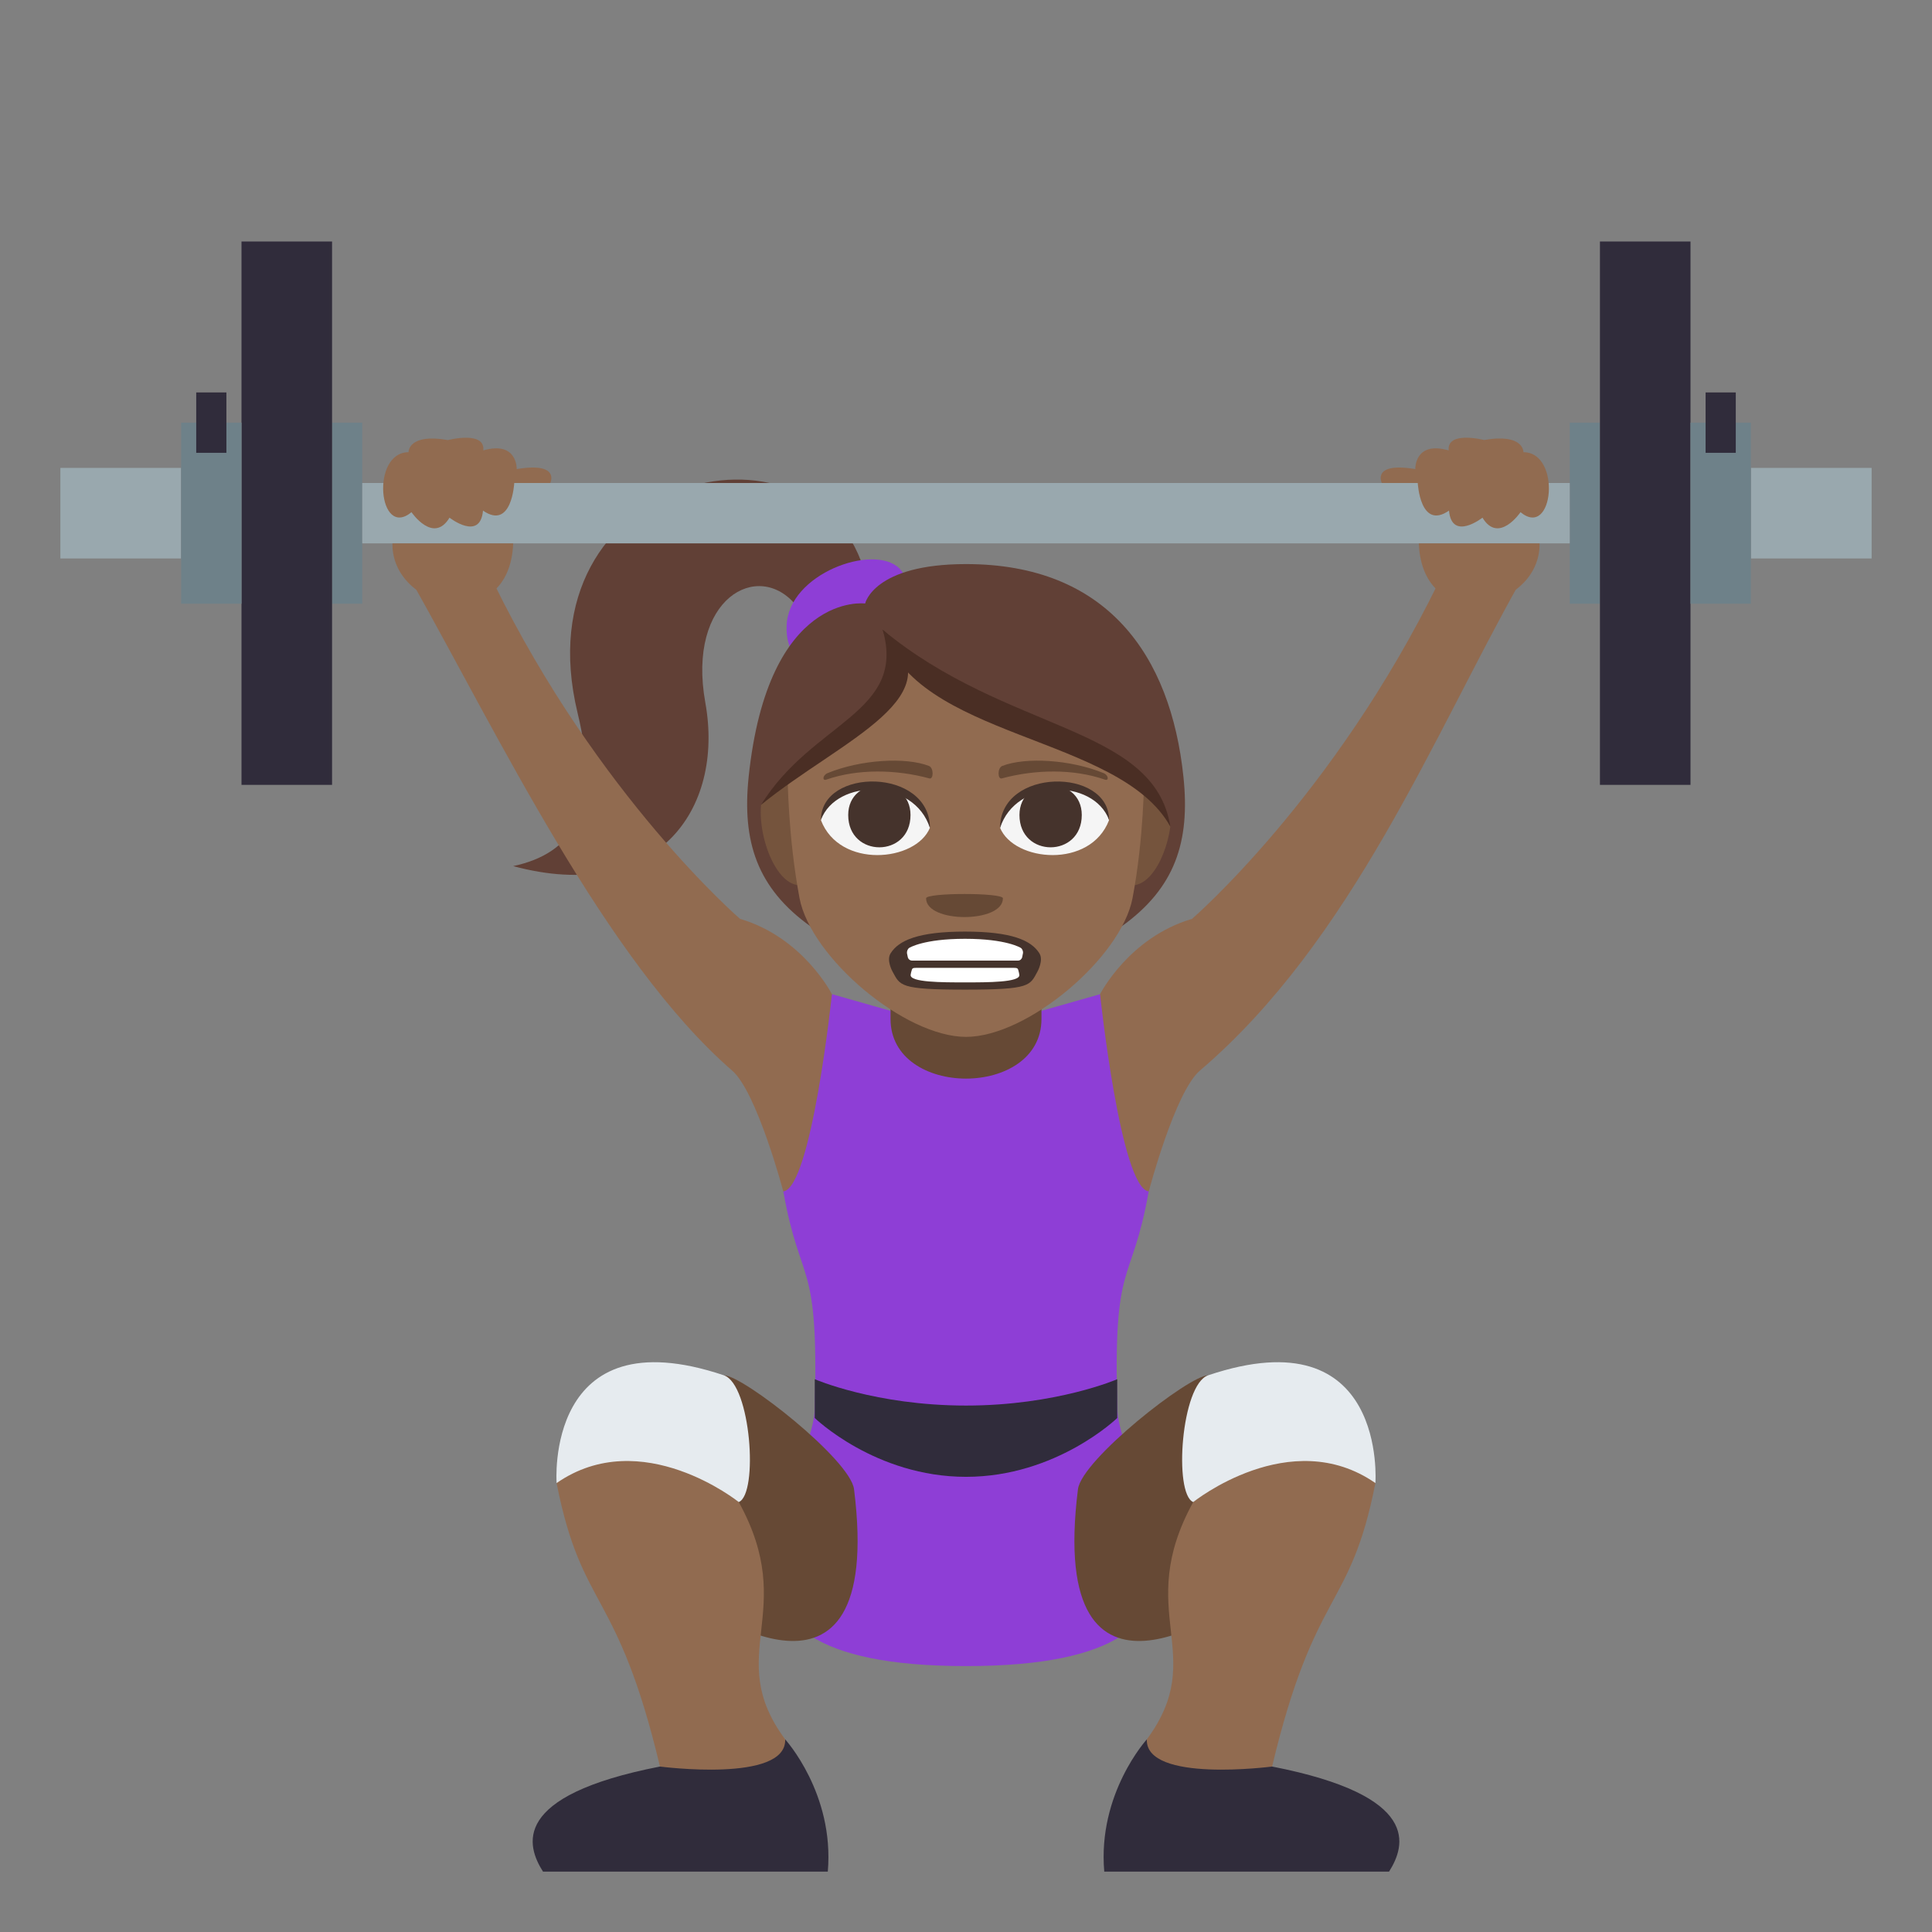 <?xml version="1.0" encoding="utf-8"?>
<!-- Generator: Adobe Illustrator 15.0.0, SVG Export Plug-In . SVG Version: 6.00 Build 0)  -->
<!DOCTYPE svg PUBLIC "-//W3C//DTD SVG 1.1//EN" "http://www.w3.org/Graphics/SVG/1.1/DTD/svg11.dtd">
<svg version="1.1" id="Layer_1" xmlns="http://www.w3.org/2000/svg" xmlns:xlink="http://www.w3.org/1999/xlink" x="0px" y="0px"
	 width="64px" height="64px" viewBox="0 0 64 64" enable-background="new 0 0 64 64" xml:space="preserve">
<rect x="0" y="0" width="64" height="64" fill="#808080" stroke="none"/>
<path fill="#614036" d="M17,28.691c1.953-0.42,2.93-1.785,2.135-5.066c-1.916-7.916,7.738-10.186,9.467-4.811l-2.221,1.25
	c-1.258-1.559-3.639-0.236-3.016,3.213C24.006,26.834,21.738,29.967,17,28.691z"/>
<path fill="#8E3ED6" d="M29.783,18.82c1.348,1.289-3.83,4.953-3.725,1.9C26.119,19.006,28.93,18,29.783,18.82z"/>
<path fill="#8E3ED6" d="M38.053,39.467l-1.611-6.533L32,34.195l-4.441-1.262l-1.611,6.533c0.58,3.239,1.176,2.124,1.043,7.186
	c-0.066,2.473-5.258,8.539,5.01,8.539s5.076-6.066,5.01-8.539C36.873,41.591,37.471,42.706,38.053,39.467z"/>
<path fill="#916B50" d="M36.441,32.934c0,0,0.955-1.881,3.047-2.496c0,0,4.699-4.053,8.166-11.146h2.693
	c-2.826,5.016-5.564,11.881-10.6,16.174c-0.826,0.703-1.693,4.002-1.693,4.002C37.119,39.346,36.441,32.934,36.441,32.934z"/>
<path fill="#916B50" d="M27.559,32.934c0,0-0.953-1.881-3.045-2.496c0,0-4.701-4.053-8.168-11.146h-2.691
	c2.826,5.016,6.42,12.545,10.6,16.174c0.82,0.711,1.693,4.002,1.693,4.002C26.883,39.346,27.559,32.934,27.559,32.934z"/>
<path fill="#302C3B" d="M32,46.561c-3.002,0-5.01-0.873-5.01-0.873v1.285c0,0,2.008,1.949,5.01,1.949c2.998,0,5.01-1.949,5.01-1.949
	v-1.285C37.01,45.688,34.998,46.561,32,46.561z"/>
<path fill="#664935" d="M40.961,53.092c0,0-6.303,4.613-5.252-3.76c0.123-0.975,3.676-3.773,4.313-3.773L40.961,53.092z"/>
<path fill="#916B50" d="M37.99,57.619c0,0-0.475,2.314,4.15,0.9c1.42-5.953,2.584-5.125,3.422-9.391c0,0-2.732-3.072-6.035,0.629
	C37.516,53.42,40.07,54.807,37.99,57.619z"/>
<path fill="#302C3B" d="M36.58,62c-0.225-2.59,1.41-4.381,1.41-4.381c-0.053,1.451,4.15,0.9,4.15,0.9
	c4.965,0.969,4.414,2.625,3.875,3.48H36.58z"/>
<path fill="#E6EBEF" d="M39.527,49.758c0,0,3.219-2.584,6.035-0.629c0,0,0.41-5.572-5.541-3.57
	C39.129,45.859,38.871,49.482,39.527,49.758z"/>
<path fill="#664935" d="M23.039,53.092c0,0,6.303,4.613,5.252-3.76c-0.121-0.975-3.674-3.773-4.311-3.773L23.039,53.092z"/>
<path fill="#916B50" d="M26.01,57.619c0,0,0.477,2.314-4.148,0.9c-1.42-5.953-2.584-5.125-3.424-9.391c0,0,2.734-3.072,6.035,0.629
	C26.486,53.42,23.93,54.807,26.01,57.619z"/>
<path fill="#302C3B" d="M27.422,62c0.223-2.59-1.412-4.381-1.412-4.381c0.053,1.451-4.148,0.9-4.148,0.9
	c-4.967,0.969-4.416,2.625-3.875,3.48H27.422z"/>
<path fill="#E6EBEF" d="M24.473,49.758c0,0-3.217-2.584-6.035-0.629c0,0-0.41-5.572,5.543-3.57
	C24.873,45.859,25.131,49.482,24.473,49.758z"/>
<rect x="58" y="15.5" fill="#99A8AE" width="4" height="3"/>
<rect x="52" y="14" fill="#6E8189" width="1" height="6"/>
<rect x="53" y="8" fill="#302C3B" width="3" height="18"/>
<rect x="56" y="14" fill="#6E8189" width="2" height="6"/>
<rect x="56.5" y="13" fill="#302C3B" width="1" height="2"/>
<rect x="2" y="15.5" fill="#99A8AE" width="4" height="3"/>
<rect x="11" y="14" fill="#6E8189" width="1" height="6"/>
<rect x="8" y="8" fill="#302C3B" width="3" height="18"/>
<rect x="6" y="14" fill="#6E8189" width="2" height="6"/>
<rect x="6.5" y="13" fill="#302C3B" width="1" height="2"/>
<rect x="12" y="16" fill="#99A8AE" width="40" height="2"/>
<path fill="#916B50" d="M51,18c0.035,2.225-3.881,3.074-4,0H51z"/>
<path fill="#916B50" d="M13,18c-0.033,2.225,3.883,3.074,4,0H13z"/>
<path fill="#916B50" d="M13.631,16.967c0,0,0.725,1.068,1.26,0.182c0,0,1.016,0.793,1.109-0.234C16.957,17.574,17.035,16,17.035,16
	h1.193c0,0,0.348-0.705-1.111-0.461c0,0,0.029-0.945-1.107-0.619c0.068-0.662-1.172-0.342-1.172-0.342
	c-1.324-0.234-1.305,0.402-1.305,0.402C12.273,14.982,12.531,17.875,13.631,16.967z"/>
<path fill="#916B50" d="M50.369,16.967c0,0-0.725,1.068-1.26,0.182c0,0-1.014,0.793-1.109-0.234C47.043,17.574,46.965,16,46.965,16
	h-1.191c0,0-0.35-0.705,1.109-0.461c0,0-0.029-0.945,1.107-0.619c-0.066-0.662,1.172-0.344,1.172-0.344
	c1.326-0.232,1.305,0.404,1.305,0.404C51.729,14.982,51.471,17.875,50.369,16.967z"/>
<path fill="#664935" d="M34.5,33.754c0,2.635-5,2.635-5,0c0-0.787,0-3.025,0-3.025h5C34.5,30.729,34.5,33.045,34.5,33.754z"/>
<path fill="#45332C" d="M34.518,31.1c-0.275-0.441-0.943-0.736-2.518-0.736s-2.242,0.295-2.518,0.736
	c-0.146,0.234,0.064,0.613,0.064,0.613c0.262,0.477,0.225,0.613,2.453,0.613c2.227,0,2.191-0.137,2.455-0.613
	C34.455,31.713,34.666,31.334,34.518,31.1z"/>
<path fill="#FFFFFF" d="M33.963,31.098c0.012-0.066-0.023-0.15-0.076-0.184c0,0-0.479-0.307-1.887-0.307
	c-1.406,0-1.885,0.307-1.885,0.307c-0.055,0.033-0.088,0.117-0.076,0.184l0.025,0.127c0.012,0.066,0.072,0.119,0.135,0.119h3.602
	c0.063,0,0.125-0.053,0.137-0.119L33.963,31.098z"/>
<path fill="#FFFFFF" d="M32,32.082c0.771,0,1.869,0,1.84-0.254c-0.004-0.045-0.018-0.098-0.035-0.156
	c-0.018-0.064-0.033-0.082-0.166-0.082c-0.289,0-3.055,0-3.277,0c-0.133,0-0.148,0.018-0.166,0.082
	c-0.016,0.059-0.029,0.111-0.035,0.156C30.131,32.082,31.229,32.082,32,32.082z"/>
<path fill="#614036" d="M32.002,18.686c4.658,0,6.779,3.008,7.201,7.048c0.225,2.142-0.271,3.685-2.057,4.96
	c-2.104,1.503-8.186,1.503-10.287,0c-1.785-1.275-2.281-2.818-2.059-4.96c0.646-6.17,3.859-5.742,3.859-5.742
	S28.936,18.686,32.002,18.686z"/>
<path fill="#75543D" d="M36.961,29.078c-0.371-3.472,0.549-4.197,1.809-1.699C38.602,28.597,37.822,29.88,36.961,29.078z"/>
<path fill="#75543D" d="M27.045,29.078c-0.064-3.643,0.127-4.486-1.834-2.417C25.09,27.985,26.008,30.042,27.045,29.078z"/>
<path fill="#916B50" d="M26.092,25.739c4.455-2.78,3.443-4.273,3.443-4.273c5.27,2.908,8.363,4.281,8.363,4.281
	s0.002,1.987-0.381,4.004c-0.375,1.969-3.48,4.597-5.516,4.597s-5.141-2.628-5.516-4.597C26.105,27.733,26.092,25.739,26.092,25.739
	z"/>
<path fill="#4A2E24" d="M38.77,27.384c-1.684-3.052-8.477-2.896-9.529-6.522C33.365,24.281,38.234,24.018,38.77,27.384z"/>
<path fill="#4A2E24" d="M25.211,26.661c2.654-2.16,6.617-3.623,4.029-5.8C30.035,23.618,26.91,23.908,25.211,26.661z"/>
<path fill="#F5F5F5" d="M27.195,27.171c0.621,1.617,3.148,1.38,3.611,0.248C30.455,25.601,27.535,25.444,27.195,27.171z"/>
<path fill="#45332C" d="M30.162,26.998c0,1.427-2.064,1.427-2.064,0C28.098,25.673,30.162,25.673,30.162,26.998z"/>
<path fill="#45332C" d="M27.195,27.158c0-1.737,3.611-1.737,3.611,0.275C30.291,25.782,27.711,25.782,27.195,27.158z"/>
<path fill="#F5F5F5" d="M36.738,27.171c-0.621,1.617-3.148,1.38-3.611,0.248C33.479,25.601,36.396,25.444,36.738,27.171z"/>
<path fill="#45332C" d="M33.771,26.998c0,1.427,2.064,1.427,2.064,0C35.836,25.673,33.771,25.673,33.771,26.998z"/>
<path fill="#45332C" d="M36.738,27.158c0-1.736-3.611-1.736-3.611,0.274C33.643,25.782,36.223,25.782,36.738,27.158z"/>
<path fill="#664935" d="M27.414,25.611c1.094-0.45,2.59-0.538,3.359-0.238c0.162,0.063,0.156,0.452,0.014,0.413
	c-1.102-0.3-2.371-0.323-3.414,0.04C27.232,25.874,27.25,25.679,27.414,25.611z"/>
<path fill="#664935" d="M36.559,25.611c-1.094-0.45-2.59-0.538-3.359-0.238c-0.162,0.063-0.156,0.452-0.014,0.413
	c1.104-0.3,2.371-0.323,3.414,0.04C36.74,25.874,36.725,25.679,36.559,25.611z"/>
<path fill="#664935" d="M30.678,29.758c0,0.828,2.545,0.828,2.545,0C33.223,29.567,30.678,29.567,30.678,29.758z"/>
<path fill="#45332C" d="M29.502,31.581c0.27-0.432,0.924-0.721,2.465-0.721s2.195,0.289,2.465,0.721
	c0.143,0.229-0.063,0.601-0.063,0.601c-0.256,0.467-0.221,0.601-2.402,0.601c-2.18,0-2.145-0.134-2.402-0.601
	C29.564,32.182,29.357,31.811,29.502,31.581z"/>
<path fill="#FFFFFF" d="M30.045,31.579c-0.01-0.064,0.023-0.147,0.076-0.18c0,0,0.467-0.3,1.846-0.3c1.377,0,1.846,0.3,1.846,0.3
	c0.053,0.032,0.086,0.115,0.074,0.18l-0.025,0.124c-0.012,0.065-0.07,0.117-0.131,0.117h-3.525c-0.063,0-0.123-0.052-0.135-0.117
	L30.045,31.579z"/>
<path fill="#FFFFFF" d="M31.967,32.543c-0.754,0-1.83,0-1.801-0.249c0.004-0.044,0.018-0.096,0.035-0.152
	c0.018-0.063,0.031-0.081,0.162-0.081c0.283,0,2.99,0,3.209,0c0.129,0,0.145,0.018,0.162,0.081c0.016,0.057,0.027,0.108,0.033,0.152
	C33.797,32.543,32.723,32.543,31.967,32.543z"/>
</svg>
